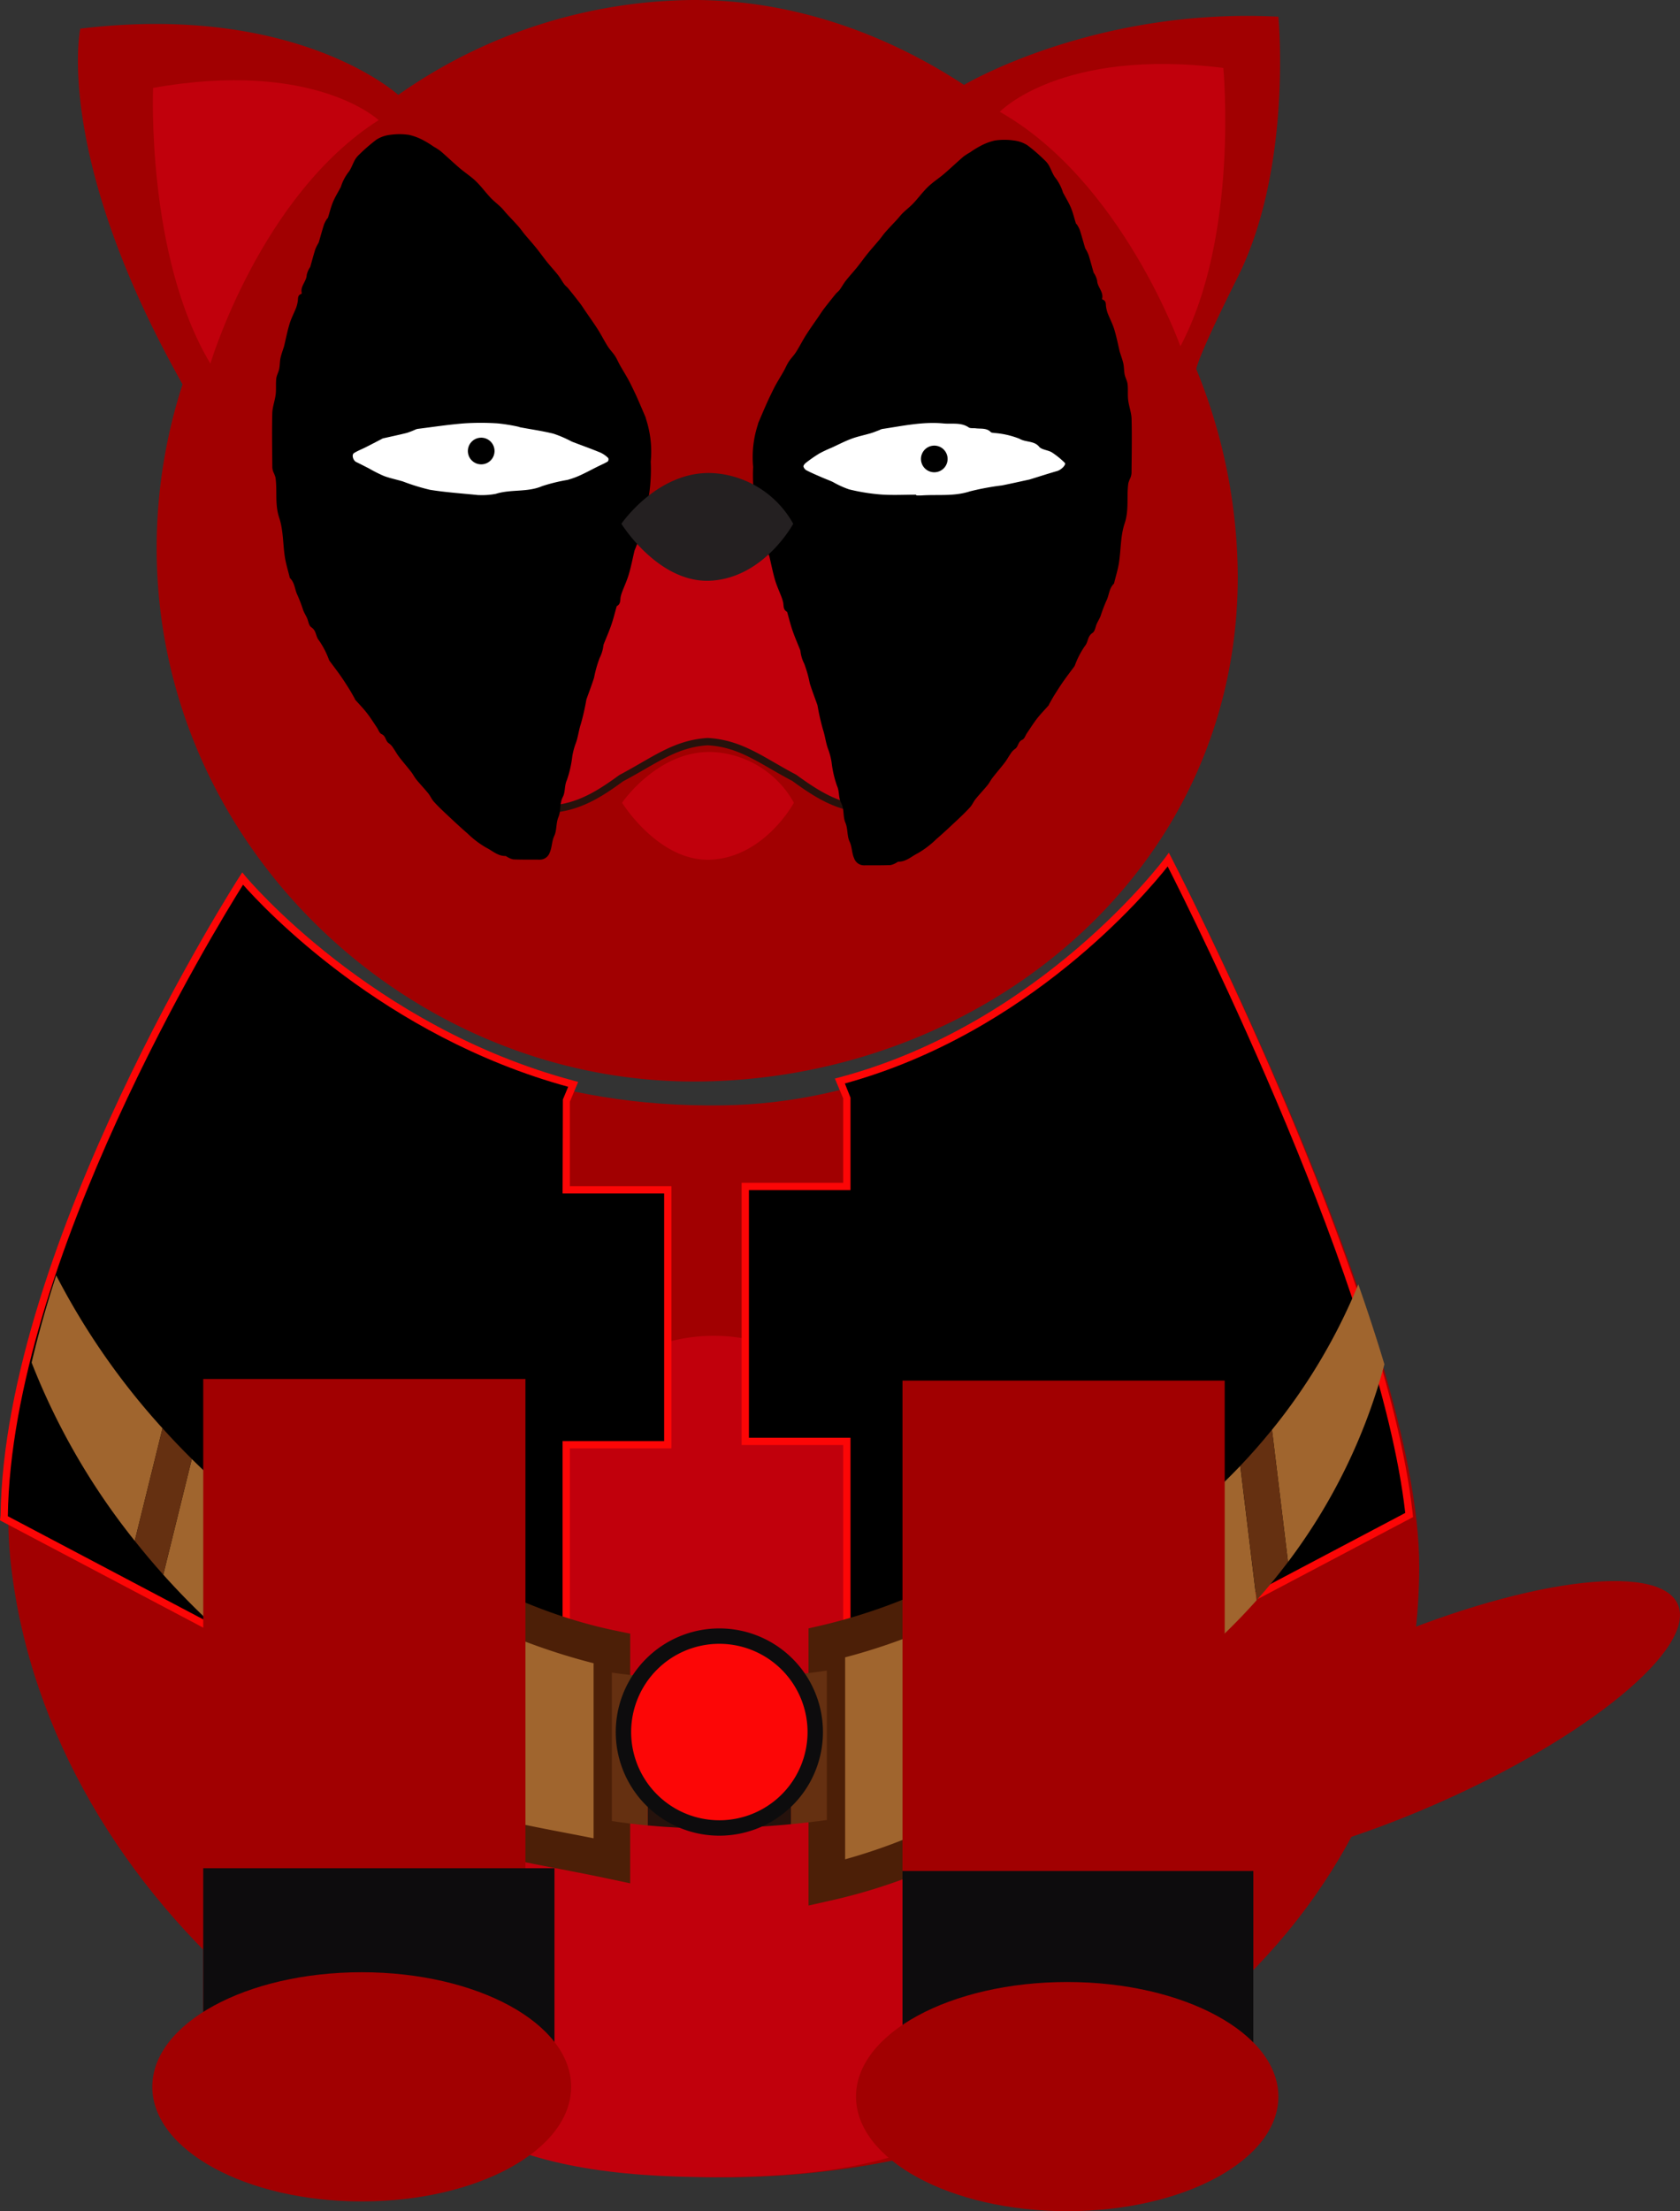 <svg xmlns="http://www.w3.org/2000/svg" width="229.903" height="302.487" viewBox="0 0 229.903 302.487">
  <rect x="0" y="0" width="229.903" height="302.487" fill="#333333" stroke="none"/>
  <g id="Grupo_184471" data-name="Grupo 184471" transform="translate(-1987.988 -244.549)">
    <g id="Grupo_184421" data-name="Grupo 184421" transform="translate(2141.447 460.837)">
      <path id="Trazado_181347" data-name="Trazado 181347" d="M2217.386,463.734c2.6,5.95-12.27,18.2-33.215,27.362s-40.036,11.767-42.638,5.818,12.269-18.2,33.215-27.362,40.037-11.767,42.639-5.818" transform="translate(-2141.237 -460.542)" fill="#a10001"/>
    </g>
    <g id="Grupo_184422" data-name="Grupo 184422" transform="translate(1998.659 244.549)">
      <path id="Trazado_181348" data-name="Trazado 181348" d="M2157.364,282.435c7.512-15.023,5.552-35.6,5.552-35.6-25.148-1.307-43.019,9.329-43.019,9.329-11.121-7.294-23.863-11.616-37-11.616a71.1,71.1,0,0,0-40.426,12.983l0,0s-13.791-12.653-43.513-9.061c0,0-3.692,17.277,13.994,48.646l.009-.012a72.725,72.725,0,0,0-3.551,22.4c0,40.855,34.522,72.994,73.484,72.994s74.464-28.22,74.464-69.075a75.627,75.627,0,0,0-5.5-27.942h0l0,0c-.06-.153-.122-.305-.184-.458.257-1.075,1.473-4.152,5.689-12.583" transform="translate(-1998.644 -244.549)" fill="#a10001"/>
    </g>
    <g id="Grupo_184423" data-name="Grupo 184423" transform="translate(1989.11 363.103)">
      <path id="Trazado_181349" data-name="Trazado 181349" d="M2182.2,458.635c0-31.354-33.314-95.694-33.314-95.694s-23.512,32.122-62.053,32.661c-46.7.653-65.646-31.026-65.646-31.026s-36.251,54.542-31.68,94.06c5.307,45.87,51.15,83.606,97.326,83.607,55.848,0,95.367-37.432,95.367-83.607" transform="translate(-1989.108 -362.941)" fill="#a10001"/>
    </g>
    <g id="Grupo_184424" data-name="Grupo 184424" transform="translate(2037.446 427.28)">
      <path id="Trazado_181350" data-name="Trazado 181350" d="M2133.8,504.177c0,31.784-21.584,37.955-48.21,37.955s-48.209-6.17-48.209-37.955,21.584-77.146,48.209-77.146,48.21,45.362,48.21,77.146" transform="translate(-2037.378 -427.03)" fill="#c1000c"/>
    </g>
    <g id="Grupo_184425" data-name="Grupo 184425" transform="translate(2045.227 315.603)">
      <path id="Trazado_181351" data-name="Trazado 181351" d="M2124.427,336.106a21.056,21.056,0,0,0-.822-6.883c-.866-2.847-3.832-5.129-7.775-6.954-9.113-5.045-30.16-6.763-30.16-6.763s-.312.02-.874.067c-.562-.047-.873-.067-.873-.067s-21.048,1.718-30.16,6.763c-3.943,1.824-6.907,4.107-7.775,6.954a21.056,21.056,0,0,0-.822,6.883c-.047,2.036.031,4.4.056,7.324.079,9.422,11.267,12.736,19.105,11.6,3.4-.493,6.063-2.28,8.629-4.147,4.533-2.388,7.3-4.71,11.84-4.977,4.542.266,7.307,2.589,11.84,4.977,2.566,1.867,5.228,3.654,8.629,4.147,7.838,1.137,19.026-2.178,19.106-11.6.025-2.92.1-5.288.055-7.324" transform="translate(-2045.149 -315.506)" fill="#c1000c"/>
    </g>
    <g id="Grupo_184426" data-name="Grupo 184426" transform="translate(2044.726 315.103)">
      <path id="Trazado_181352" data-name="Trazado 181352" d="M2061.31,355.741c-4.332,0-9.343-1.185-12.757-4.114a10.5,10.5,0,0,1-3.831-8.192c-.009-1-.023-1.932-.037-2.81-.027-1.707-.05-3.181-.019-4.53a21.339,21.339,0,0,1,.843-7.018c.833-2.734,3.539-5.177,8.044-7.261,9.07-5.024,29.466-6.738,30.329-6.809.059,0,.391.02.956.069.483-.048.8-.069.8-.069.937.071,21.333,1.785,30.436,6.825,4.473,2.068,7.18,4.511,8.012,7.245a21.458,21.458,0,0,1,.843,7.033c.032,1.355.009,2.838-.019,4.554-.014.866-.028,1.787-.036,2.771a10.508,10.508,0,0,1-3.832,8.192c-4.268,3.662-11.036,4.6-15.847,3.9-3.489-.506-6.177-2.292-8.851-4.238-1.016-.529-1.994-1.092-2.919-1.626-2.964-1.708-5.306-3.059-8.656-3.255-3.291.2-5.634,1.547-8.6,3.255-.925.534-1.9,1.1-2.98,1.664-2.612,1.908-5.3,3.694-8.79,4.2A21.6,21.6,0,0,1,2061.31,355.741Zm22.581-39.734c-.135.016-20.971,1.766-29.885,6.7-4.267,1.975-6.792,4.211-7.538,6.661a20.39,20.39,0,0,0-.8,6.717c-.03,1.36-.007,2.826.02,4.522.014.88.028,1.816.037,2.817a9.541,9.541,0,0,0,3.482,7.441c4.029,3.458,10.463,4.332,15.051,3.669,3.262-.473,5.838-2.189,8.406-4.057,1.126-.6,2.093-1.157,3.008-1.684,2.957-1.705,5.51-3.177,9.1-3.388,3.645.21,6.2,1.682,9.156,3.388.915.528,1.883,1.085,2.947,1.645,2.629,1.907,5.205,3.623,8.467,4.1,4.588.665,11.022-.211,15.051-3.669a9.544,9.544,0,0,0,3.483-7.441c.008-.985.022-1.909.037-2.778.027-1.712.05-3.19.018-4.53v-.031a20.429,20.429,0,0,0-.8-6.717c-.745-2.45-3.271-4.685-7.506-6.645-8.87-4.91-29.421-6.671-29.981-6.718,0,0-.3.025-.8.067C2084.2,316.026,2083.894,316.006,2083.891,316.006Z" transform="translate(-2044.648 -315.007)" fill="#26120c"/>
    </g>
    <g id="Grupo_184427" data-name="Grupo 184427" transform="translate(2073.117 347.417)">
      <path id="Trazado_181353" data-name="Trazado 181353" d="M2073,354.221s5.112,8.27,12.354,7.781,11.16-7.781,11.16-7.781a13.5,13.5,0,0,0-10.777-6.916c-7.645-.544-12.737,6.916-12.737,6.916" transform="translate(-2073.001 -347.277)" fill="#c1000c"/>
    </g>
    <g id="Grupo_184428" data-name="Grupo 184428" transform="translate(2033.948 294.297)">
      <path id="Trazado_181354" data-name="Trazado 181354" d="M2033.932,302.621c.469,3.4-.046,12.267,17.145,15.187,11.47,1.949,21.066-5.264,21.066-11.757s-.014-12.514-21.066-11.757c-5.9.211-18.037,1.9-17.145,8.327" transform="translate(-2033.886 -294.229)" fill="#fff"/>
    </g>
    <g id="Grupo_184429" data-name="Grupo 184429" transform="translate(2043.295 296.466)">
      <path id="Trazado_181355" data-name="Trazado 181355" d="M2052.584,296.4a9.782,9.782,0,1,1-9.356,10.191,9.78,9.78,0,0,1,9.356-10.191" transform="translate(-2043.219 -296.395)" fill="#0d0c0d"/>
    </g>
    <g id="Grupo_184430" data-name="Grupo 184430" transform="translate(2042.794 295.966)">
      <path id="Trazado_181356" data-name="Trazado 181356" d="M2053,316.46a10.262,10.262,0,1,1,.445-.009Q2053.218,316.46,2053,316.46Zm.015-19.564c-.135,0-.271,0-.406.009a9.252,9.252,0,1,0,.406-.009Z" transform="translate(-2042.72 -295.896)" fill="#fff"/>
    </g>
    <g id="Grupo_184431" data-name="Grupo 184431" transform="translate(2008.908 255.526)">
      <path id="Trazado_181357" data-name="Trazado 181357" d="M2016.751,294.281s6.859-23.024,23.026-33.313c0,0-8.819-8.328-30.864-4.409,0,0-.979,23.025,7.839,37.722" transform="translate(-2008.88 -255.511)" fill="#c1000c"/>
    </g>
    <g id="Grupo_184432" data-name="Grupo 184432" transform="translate(2124.803 253.299)">
      <path id="Trazado_181358" data-name="Trazado 181358" d="M2149.335,291.907s-8.041-22.639-24.719-32.077c0,0,8.375-8.773,30.594-6,0,0,2.17,22.944-5.875,38.078" transform="translate(-2124.616 -253.287)" fill="#c1000c"/>
    </g>
    <g id="Grupo_184433" data-name="Grupo 184433" transform="translate(2111.369 427.28)">
      <path id="Trazado_181359" data-name="Trazado 181359" d="M2155.741,457.845H2111.65l-.45-30.814h44.541Z" transform="translate(-2111.2 -427.031)" fill="#0d0c0d"/>
    </g>
    <g id="Grupo_184434" data-name="Grupo 184434" transform="translate(2110.861 426.78)">
      <path id="Trazado_181360" data-name="Trazado 181360" d="M2156.242,458.347h-45.084l-.465-31.815h45.549Zm-44.1-1h43.1V427.532h-43.531Z" transform="translate(-2110.693 -426.531)" fill="#f4c07f"/>
    </g>
    <g id="Grupo_184435" data-name="Grupo 184435" transform="translate(2015.575 427.28)">
      <path id="Trazado_181361" data-name="Trazado 181361" d="M2060.077,457.845h-44.09l-.45-30.814h44.54Z" transform="translate(-2015.537 -427.031)" fill="#0d0c0d"/>
    </g>
    <g id="Grupo_184436" data-name="Grupo 184436" transform="translate(2015.067 426.78)">
      <path id="Trazado_181362" data-name="Trazado 181362" d="M2060.578,458.347h-45.083l-.465-31.815h45.548Zm-44.1-1h43.1V427.532h-43.531Z" transform="translate(-2015.03 -426.531)" fill="#f4c07f"/>
    </g>
    <g id="Grupo_184437" data-name="Grupo 184437" transform="translate(2089.979 362.149)">
      <path id="Trazado_181363" data-name="Trazado 181363" d="M2103.736,406.7h-13.9v34.875h13.9v50.68l76.951-40.613-.035-.322c-3.718-32.92-32.924-89.328-32.924-89.328s-16.67,22.767-44.942,30.285l.95,2.27Z" transform="translate(-2089.839 -361.988)"/>
    </g>
    <g id="Grupo_184438" data-name="Grupo 184438" transform="translate(2089.478 361.2)">
      <path id="Trazado_181364" data-name="Trazado 181364" d="M2103.236,493.083v-51.01h-13.9V406.2h13.9V394.646l-1.134-2.708.556-.148c27.779-7.387,44.5-29.871,44.667-30.1l.477-.652.371.718c.293.565,29.291,56.868,32.977,89.5l.072.663Zm-12.9-52.011h13.9v50.351l75.916-40.067c-3.451-30.48-29.156-81.837-32.51-88.436-2.951,3.727-19.028,22.787-44.174,29.689l.768,1.937V407.2h-13.9Z" transform="translate(-2089.339 -361.041)" fill="#fc0606"/>
    </g>
    <g id="Grupo_184439" data-name="Grupo 184439" transform="translate(1988.524 364.737)">
      <path id="Trazado_181365" data-name="Trazado 181365" d="M2065.474,407.144h13.9v34.875h-13.9V492.7l-76.951-40.613.035-.322c.552-37.611,32.63-87.191,32.63-87.191s16.965,20.63,45.237,28.148l-.95,2.27Z" transform="translate(-1988.523 -364.573)"/>
    </g>
    <g id="Grupo_184440" data-name="Grupo 184440" transform="translate(1987.988 363.89)">
      <path id="Trazado_181366" data-name="Trazado 181366" d="M2065.976,493.53l-77.988-41.159.073-.661c.544-37.275,32.385-86.911,32.707-87.407l.373-.576.435.529c.169.205,17.2,20.6,44.978,27.983l.555.147-1.133,2.707v11.552h13.9v35.876h-13.9ZM1989.057,451.8l75.918,40.067V441.519h13.9V407.646h-13.9l.039-12.847.729-1.742c-25.28-6.912-41.631-24.4-44.493-27.645-3.524,5.6-31.678,51.468-32.19,86.36Z" transform="translate(-1987.988 -363.727)" fill="#fc0606"/>
    </g>
    <g id="Grupo_184441" data-name="Grupo 184441" transform="translate(2031.306 451.804)">
      <path id="Trazado_181367" data-name="Trazado 181367" d="M2035.625,451.521l-4.378,31.785c12.241,11.454,26.163,12.466,40.415,15.5V469.79c-12.593-2.6-24.884-8.972-36.037-18.269" transform="translate(-2031.247 -451.521)" fill="#a0652e"/>
    </g>
    <g id="Grupo_184442" data-name="Grupo 184442" transform="translate(2028.65 446.991)">
      <path id="Trazado_181368" data-name="Trazado 181368" d="M2074.169,501.909l-3.025-.644c-2.171-.464-4.377-.886-6.511-1.3-11.9-2.284-24.21-4.646-35.093-14.828l-.946-.885,5.17-37.542,3.468,2.89c10.982,9.156,23.065,15.29,34.941,17.741l2,.412Zm-40.258-19.561c9.587,8.467,20.323,10.526,31.665,12.7,1.178.226,2.378.457,3.586.7V471.8a85.413,85.413,0,0,1-31.654-15.574Z" transform="translate(-2028.594 -446.714)" fill="#4c1f07"/>
    </g>
    <g id="Grupo_184443" data-name="Grupo 184443" transform="translate(2076.621 473.694)">
      <path id="Trazado_181369" data-name="Trazado 181369" d="M2076.5,473.617v20.337c2.68.251,5.367.392,8.057.392,3.941,0,7.79-.2,11.559-.567v-20.4q-5.846.581-11.972.589c-2.552,0-5.1-.127-7.644-.352" transform="translate(-2076.5 -473.381)" fill="#26120c"/>
    </g>
    <g id="Grupo_184444" data-name="Grupo 184444" transform="translate(2010.332 444.136)">
      <path id="Trazado_181370" data-name="Trazado 181370" d="M2010.3,459.69a106.682,106.682,0,0,0,16.736,15.077l4.24-17.174a107.637,107.637,0,0,1-17.07-13.729Z" transform="translate(-2010.301 -443.863)" fill="#a0652e"/>
    </g>
    <g id="Grupo_184445" data-name="Grupo 184445" transform="translate(1992.313 419.017)">
      <path id="Trazado_181371" data-name="Trazado 181371" d="M1995.673,418.779c-1.284,3.931-2.426,7.927-3.365,11.931a93.391,93.391,0,0,0,14.114,24.389l3.8-15.4a97.663,97.663,0,0,1-14.55-20.92" transform="translate(-1992.307 -418.779)" fill="#a0652e"/>
    </g>
    <g id="Grupo_184446" data-name="Grupo 184446" transform="translate(2139.712 445.078)">
      <path id="Trazado_181372" data-name="Trazado 181372" d="M2139.5,459.274l2.326,19.19a86.736,86.736,0,0,0,17.911-15.268l-2.229-18.392a87.663,87.663,0,0,1-18.008,14.47" transform="translate(-2139.505 -444.804)" fill="#a0652e"/>
    </g>
    <g id="Grupo_184447" data-name="Grupo 184447" transform="translate(2162.055 420.239)">
      <path id="Trazado_181373" data-name="Trazado 181373" d="M2177.2,430.945c-1.08-3.6-2.287-7.274-3.573-10.946a79.166,79.166,0,0,1-11.809,19.9l2.193,18.087a78.3,78.3,0,0,0,13.189-27.039" transform="translate(-2161.817 -419.999)" fill="#a0652e"/>
    </g>
    <g id="Grupo_184448" data-name="Grupo 184448" transform="translate(2101.137 451.803)">
      <path id="Trazado_181374" data-name="Trazado 181374" d="M2100.982,469.02v32.792c13.476-3.017,25.7-9.719,36.3-19.306l-2.339-30.985a79.536,79.536,0,0,1-33.961,17.5" transform="translate(-2100.982 -451.52)" fill="#a0652e"/>
    </g>
    <g id="Grupo_184449" data-name="Grupo 184449" transform="translate(2098.633 446.69)">
      <path id="Trazado_181375" data-name="Trazado 181375" d="M2098.482,504.945V467.034l1.943-.448a76.87,76.87,0,0,0,32.894-16.961l3.752-3.211,2.8,37.133-.909.822c-11.221,10.151-23.816,16.845-37.433,19.893Zm5.007-33.951v27.629a77.746,77.746,0,0,0,31.208-17.154l-1.885-24.982A81.046,81.046,0,0,1,2103.489,470.994Z" transform="translate(-2098.482 -446.414)" fill="#4c1f07"/>
    </g>
    <g id="Grupo_184450" data-name="Grupo 184450" transform="translate(2096.238 473.087)">
      <path id="Trazado_181376" data-name="Trazado 181376" d="M2096.09,473.382v20.4c1.648-.159,3.283-.345,4.9-.571V472.775c-1.618.231-3.246.442-4.9.607" transform="translate(-2096.09 -472.775)" fill="#653011"/>
    </g>
    <g id="Grupo_184451" data-name="Grupo 184451" transform="translate(2071.721 473.358)">
      <path id="Trazado_181377" data-name="Trazado 181377" d="M2076.507,473.618q-2.456-.218-4.9-.573v20.31c1.629.242,3.262.448,4.9.6Z" transform="translate(-2071.607 -473.045)" fill="#653011"/>
    </g>
    <g id="Grupo_184452" data-name="Grupo 184452" transform="translate(2157.72 440.137)">
      <path id="Trazado_181378" data-name="Trazado 181378" d="M2159.717,463.2q2.265-2.543,4.3-5.246l-2.193-18.087q-2.059,2.544-4.335,4.941Z" transform="translate(-2157.488 -439.87)" fill="#653011"/>
    </g>
    <g id="Grupo_184453" data-name="Grupo 184453" transform="translate(2135.098 459.548)">
      <path id="Trazado_181379" data-name="Trazado 181379" d="M2139.511,459.254q-2.256,1.371-4.614,2.634l2.34,19.309c1.566-.884,3.107-1.794,4.6-2.753Z" transform="translate(-2134.897 -459.254)" fill="#653011"/>
    </g>
    <g id="Grupo_184454" data-name="Grupo 184454" transform="translate(2006.427 439.937)">
      <path id="Trazado_181380" data-name="Trazado 181380" d="M2014.213,443.869q-2.067-2.044-4.009-4.2l-3.8,15.4q1.879,2.366,3.9,4.624Z" transform="translate(-2006.402 -439.67)" fill="#653011"/>
    </g>
    <g id="Grupo_184455" data-name="Grupo 184455" transform="translate(2027.068 457.865)">
      <path id="Trazado_181381" data-name="Trazado 181381" d="M2031.254,457.573l-4.24,17.174q2.121,1.54,4.311,2.978l4.306-17.445c-1.482-.864-2.938-1.773-4.377-2.708" transform="translate(-2027.014 -457.573)" fill="#653011"/>
    </g>
    <g id="Grupo_184456" data-name="Grupo 184456" transform="translate(2072.253 467.314)">
      <path id="Trazado_181382" data-name="Trazado 181382" d="M2100.49,481.185a14.176,14.176,0,1,1-14.175-14.175,14.176,14.176,0,0,1,14.175,14.175" transform="translate(-2072.138 -467.01)" fill="#0d0c0d"/>
    </g>
    <g id="Grupo_184457" data-name="Grupo 184457" transform="translate(2074.358 469.419)">
      <path id="Trazado_181383" data-name="Trazado 181383" d="M2086.312,469.112a12.07,12.07,0,1,0,12.069,12.071,12.085,12.085,0,0,0-12.069-12.071" transform="translate(-2074.24 -469.112)" fill="#fc0606"/>
    </g>
    <g id="Grupo_184458" data-name="Grupo 184458" transform="translate(2111.492 433.414)">
      <path id="Trazado_181384" data-name="Trazado 181384" d="M2111.323,433.156v89.161h44.091V433.156" transform="translate(-2111.323 -433.156)" fill="#a10001"/>
    </g>
    <g id="Grupo_184459" data-name="Grupo 184459" transform="translate(2111.492 500.497)">
      <rect id="Rectángulo_173610" data-name="Rectángulo 173610" width="48.01" height="23.515" fill="#0d0c0d"/>
    </g>
    <g id="Grupo_184460" data-name="Grupo 184460" transform="translate(2105.123 515.684)">
      <path id="Trazado_181385" data-name="Trazado 181385" d="M2162.771,530.989c0,8.658-12.941,15.676-28.9,15.676s-28.9-7.019-28.9-15.676,12.941-15.676,28.9-15.676,28.9,7.018,28.9,15.676" transform="translate(-2104.963 -515.313)" fill="#a10001"/>
    </g>
    <g id="Grupo_184461" data-name="Grupo 184461" transform="translate(2015.8 433.192)">
      <path id="Trazado_181386" data-name="Trazado 181386" d="M2015.761,432.934v89.651h44.091V432.934" transform="translate(-2015.761 -432.934)" fill="#a10001"/>
    </g>
    <g id="Grupo_184462" data-name="Grupo 184462" transform="translate(2015.8 500.121)">
      <rect id="Rectángulo_173611" data-name="Rectángulo 173611" width="48.067" height="23.767" fill="#0d0c0d"/>
    </g>
    <g id="Grupo_184463" data-name="Grupo 184463" transform="translate(2008.829 514.347)">
      <path id="Trazado_181387" data-name="Trazado 181387" d="M2066.12,529.654c0,8.659-12.832,15.677-28.659,15.677s-28.659-7.019-28.659-15.677,12.831-15.676,28.659-15.676,28.659,7.019,28.659,15.676" transform="translate(-2008.801 -513.978)" fill="#a10001"/>
    </g>
    <g id="Grupo_184464" data-name="Grupo 184464" transform="translate(2025.218 262.888)">
      <path id="Trazado_181388" data-name="Trazado 181388" d="M2076.985,307.668a22.592,22.592,0,0,1-.017,2.487,20.706,20.706,0,0,1-.713,4.379c-.3.88-.323,1.752-.536,2.615a27.168,27.168,0,0,1-.938,2.663c-.014.04-.023.08-.033.121-.248,1.049-.451,2.108-.757,3.144-.238.811-.6,1.593-.906,2.389a5.622,5.622,0,0,0-.2.652c-.111.464.043,1.007-.54,1.326-.016.009-.019.037-.025.057-.237.829-.439,1.669-.72,2.487-.3.882-.683,1.743-1.026,2.614a1.011,1.011,0,0,0-.066.237,4.984,4.984,0,0,1-.513,1.692,16.412,16.412,0,0,0-.763,2.7c-.3.955-.661,1.895-1,2.841-.02.06-.044.12-.057.18a32.144,32.144,0,0,1-.749,3.3c-.308.923-.392,1.9-.744,2.775a9.431,9.431,0,0,0-.433,1.69,14.915,14.915,0,0,1-.737,3.22c-.357.78-.194,1.618-.55,2.3-.478.914-.241,1.891-.6,2.746s-.207,1.8-.57,2.576-.3,1.575-.63,2.3a1.426,1.426,0,0,1-1.343.963c-1.212-.006-2.425.01-3.637-.035a2.656,2.656,0,0,1-.846-.349c-.08-.036-.156-.114-.233-.114-1.083,0-1.784-.729-2.621-1.137a12.7,12.7,0,0,1-2.566-1.948c-.986-.844-1.925-1.732-2.866-2.615-.6-.563-1.2-1.132-1.741-1.733-.31-.344-.479-.78-.77-1.14-.518-.639-1.1-1.243-1.619-1.88-.269-.328-.45-.711-.71-1.045-.544-.7-1.13-1.37-1.667-2.07-.29-.378-.508-.8-.783-1.187a2.234,2.234,0,0,0-.587-.65c-.518-.32-.387-.989-1.025-1.275-.3-.137-.423-.588-.631-.894-.456-.671-.881-1.36-1.383-2-.489-.627-1.059-1.207-1.59-1.809-.04-.046-.043-.117-.073-.171-.242-.425-.474-.855-.734-1.271-.384-.611-.772-1.222-1.188-1.816-.477-.681-.988-1.343-1.484-2.014a1.081,1.081,0,0,1-.1-.164,11.7,11.7,0,0,0-1.371-2.665c-.488-.566-.33-1.326-1.047-1.8-.363-.24-.4-.845-.6-1.279-.159-.349-.368-.682-.509-1.035a21.813,21.813,0,0,0-.775-2.051c-.4-.774-.355-1.694-1.042-2.368a.243.243,0,0,1-.044-.117c-.224-.925-.514-1.841-.658-2.776-.277-1.788-.2-3.656-.773-5.362-.623-1.851-.246-3.68-.507-5.5a4.556,4.556,0,0,0-.278-.721,2.183,2.183,0,0,1-.157-.656c-.019-2.468-.066-4.939-.007-7.407.021-.862.359-1.713.466-2.579.088-.719,0-1.455.08-2.175.05-.448.308-.874.4-1.322.1-.486.075-.992.177-1.478.107-.51.3-1.006.455-1.509.013-.039.028-.079.038-.119.246-1.024.444-2.06.753-3.071.232-.76.619-1.485.912-2.232a4.7,4.7,0,0,0,.206-.843c.072-.371-.066-.814.486-1.011a.117.117,0,0,0,.064-.1c-.249-.923.65-1.609.676-2.487a3.078,3.078,0,0,1,.414-.994c.017-.038.058-.067.069-.1.226-.8.438-1.6.682-2.39a5.193,5.193,0,0,1,.366-.762,1.518,1.518,0,0,0,.119-.221c.243-.823.466-1.651.727-2.469a4.212,4.212,0,0,1,.4-.746c.029-.051.111-.085.127-.136.225-.713.395-1.442.678-2.133.277-.674.673-1.31,1.016-1.962.02-.037.058-.07.066-.108a6.488,6.488,0,0,1,1.142-2.162c.329-.495.509-1.064.8-1.58a3.1,3.1,0,0,1,.611-.741,22.762,22.762,0,0,1,2.347-2.027,4.483,4.483,0,0,1,1.891-.645,9.018,9.018,0,0,1,2.554.011,7.8,7.8,0,0,1,2.017.773,13.167,13.167,0,0,1,1.359.842,7.813,7.813,0,0,1,.956.622c.886.767,1.729,1.574,2.622,2.336.707.6,1.521,1.122,2.181,1.759.73.7,1.317,1.52,2.01,2.255.444.472.977.879,1.448,1.334.27.26.488.562.741.837.536.585,1.092,1.156,1.616,1.747.312.352.57.738.869,1.1.52.622,1.066,1.227,1.574,1.855s.961,1.272,1.464,1.9,1.047,1.207,1.539,1.831c.31.394.538.834.833,1.237.151.208.384.368.547.57.538.66,1.069,1.325,1.586,2,.259.335.482.692.718,1.04.583.853,1.191,1.7,1.743,2.565.483.76.879,1.56,1.36,2.32.291.461.7.862,1,1.319.271.416.452.875.7,1.306.342.608.713,1.2,1.054,1.811.223.395.42.8.617,1.206.242.5.481.991.7,1.494.378.855.743,1.714,1.109,2.573.032.076.038.162.063.242a14.3,14.3,0,0,1,.639,5.846m-23.515,3.515a7.9,7.9,0,0,0,1.865-.131c1.608-.515,3.385-.141,4.972-.829a19.282,19.282,0,0,1,2.708-.665,8.718,8.718,0,0,0,1.376-.5c.628-.283,1.23-.613,1.845-.919.369-.184.755-.345,1.1-.554a.346.346,0,0,0,.055-.375,2.943,2.943,0,0,0-.817-.577c-.985-.407-1.994-.768-2.993-1.149-.063-.025-.123-.057-.186-.084a12.288,12.288,0,0,0-1.884-.806c-1.162-.289-2.362-.457-3.546-.679-.092-.017-.177-.064-.269-.08a19.119,19.119,0,0,0-2.194-.348,27.737,27.737,0,0,0-3.568,0c-1.678.131-3.344.388-5.013.6a1.154,1.154,0,0,0-.257.089,7.792,7.792,0,0,1-.912.347c-.841.21-1.692.389-2.539.58a.588.588,0,0,0-.12.061c-.567.293-1.131.591-1.7.878-.422.214-.879.386-1.273.634-.287.18-.1.8.237.963.453.218.9.448,1.345.675a15.758,15.758,0,0,0,1.611.815c.662.249,1.377.388,2.06.6a22.325,22.325,0,0,0,2.9.893c1.717.277,3.472.39,5.192.569" transform="translate(-2025.167 -262.863)"/>
    </g>
    <g id="Grupo_184465" data-name="Grupo 184465" transform="translate(2036.252 302.388)">
      <path id="Trazado_181389" data-name="Trazado 181389" d="M2053.389,312.2c-2.194-.228-4.431-.37-6.621-.724a28.6,28.6,0,0,1-3.7-1.14c-.87-.265-1.782-.442-2.626-.76a20.194,20.194,0,0,1-2.055-1.039c-.569-.29-1.138-.583-1.715-.861-.431-.207-.67-1-.3-1.229.5-.315,1.085-.535,1.623-.808.728-.367,1.447-.746,2.171-1.12a.76.76,0,0,1,.153-.078c1.081-.244,2.166-.472,3.238-.739a9.785,9.785,0,0,0,1.163-.444,1.475,1.475,0,0,1,.329-.114c2.129-.264,4.253-.592,6.393-.759a35.371,35.371,0,0,1,4.55,0,24.263,24.263,0,0,1,2.8.445c.118.019.226.079.344.1,1.509.282,3.041.5,4.522.866a15.546,15.546,0,0,1,2.4,1.026c.08.035.156.076.238.108,1.275.485,2.56.945,3.816,1.464a3.753,3.753,0,0,1,1.042.736.441.441,0,0,1-.07.478c-.445.267-.938.471-1.408.706-.786.391-1.553.811-2.354,1.174a11.28,11.28,0,0,1-1.754.635,24.271,24.271,0,0,0-3.453.847c-2.024.877-4.29.4-6.341,1.058a10.1,10.1,0,0,1-2.379.165" transform="translate(-2036.186 -302.309)" fill="#fff"/>
    </g>
    <g id="Grupo_184466" data-name="Grupo 184466" transform="translate(2090.979 263.677)">
      <path id="Trazado_181390" data-name="Trazado 181390" d="M2090.92,308.456a14.3,14.3,0,0,1,.639-5.847c.025-.079.031-.165.063-.241.367-.858.731-1.718,1.109-2.573.223-.5.462-1,.7-1.494.2-.406.394-.811.616-1.206.343-.609.714-1.2,1.056-1.812.243-.43.424-.889.695-1.3.3-.457.711-.858,1-1.319.48-.76.877-1.56,1.36-2.32.552-.869,1.159-1.711,1.744-2.565.236-.348.458-.7.718-1.041.517-.673,1.048-1.337,1.586-2,.164-.2.4-.361.548-.569.293-.4.523-.843.832-1.237.491-.624,1.04-1.213,1.539-1.831s.96-1.274,1.463-1.895,1.055-1.233,1.575-1.855c.3-.358.558-.746.869-1.1.524-.592,1.081-1.163,1.616-1.747.253-.275.47-.577.741-.837.471-.455,1-.862,1.448-1.334.693-.736,1.28-1.551,2.01-2.255.66-.638,1.473-1.156,2.181-1.759.892-.763,1.735-1.569,2.621-2.336a7.809,7.809,0,0,1,.956-.622,13.185,13.185,0,0,1,1.359-.842,7.789,7.789,0,0,1,2.017-.773,9.059,9.059,0,0,1,2.555-.012,4.5,4.5,0,0,1,1.89.646,22.69,22.69,0,0,1,2.346,2.027,3.106,3.106,0,0,1,.612.74c.291.517.47,1.085.8,1.581a6.46,6.46,0,0,1,1.142,2.162c.008.038.046.07.066.108.343.651.739,1.288,1.016,1.961.284.692.453,1.421.678,2.134.016.05.1.085.127.136a4.229,4.229,0,0,1,.4.746c.261.818.483,1.646.727,2.469a1.409,1.409,0,0,0,.119.221,5.143,5.143,0,0,1,.365.762c.244.793.456,1.593.682,2.39.011.037.052.066.069.1a3.1,3.1,0,0,1,.414.994c.026.879.924,1.565.676,2.488a.118.118,0,0,0,.063.1c.553.2.415.64.487,1.011a4.654,4.654,0,0,0,.206.843c.293.747.68,1.471.912,2.232.309,1.01.507,2.047.753,3.071.009.04.025.079.038.118.154.5.347,1,.455,1.51.1.486.077.991.177,1.478.091.448.35.873.4,1.322.08.72-.008,1.456.08,2.175.106.865.444,1.716.465,2.579.059,2.468.012,4.938-.007,7.407a2.223,2.223,0,0,1-.157.656,4.372,4.372,0,0,0-.278.721c-.26,1.821.116,3.651-.507,5.5-.574,1.705-.5,3.574-.773,5.362-.145.933-.435,1.851-.659,2.776a.214.214,0,0,1-.044.116c-.687.674-.639,1.6-1.042,2.369a21.845,21.845,0,0,0-.776,2.051c-.14.353-.348.686-.508,1.034-.2.435-.24,1.038-.6,1.28-.717.475-.56,1.235-1.047,1.8a11.689,11.689,0,0,0-1.371,2.665,1.114,1.114,0,0,1-.1.163c-.5.672-1.007,1.334-1.484,2.015-.417.595-.8,1.206-1.188,1.817-.26.416-.492.845-.734,1.271-.03.054-.033.124-.073.17-.532.6-1.1,1.183-1.59,1.81-.5.643-.927,1.333-1.383,2-.208.307-.326.758-.631.9-.639.285-.508.954-1.026,1.275a2.251,2.251,0,0,0-.588.649c-.274.389-.491.81-.782,1.187-.538.7-1.125,1.374-1.667,2.071-.26.333-.44.717-.71,1.045-.522.637-1.1,1.241-1.619,1.88-.291.359-.459.8-.77,1.139-.545.6-1.142,1.172-1.741,1.733-.941.883-1.88,1.77-2.866,2.616a12.741,12.741,0,0,1-2.565,1.948c-.836.408-1.538,1.136-2.621,1.137-.077,0-.153.078-.233.113a2.647,2.647,0,0,1-.846.35c-1.212.045-2.426.029-3.637.035a1.425,1.425,0,0,1-1.343-.963c-.333-.726-.268-1.53-.63-2.3s-.206-1.71-.57-2.577-.122-1.831-.6-2.745c-.355-.682-.192-1.52-.55-2.3a14.893,14.893,0,0,1-.737-3.219,9.442,9.442,0,0,0-.433-1.691c-.353-.875-.437-1.851-.744-2.775a31.937,31.937,0,0,1-.749-3.3,1.752,1.752,0,0,0-.057-.18c-.335-.946-.7-1.887-1-2.842a16.262,16.262,0,0,0-.764-2.7,5.009,5.009,0,0,1-.512-1.692,1.033,1.033,0,0,0-.066-.237c-.344-.871-.723-1.732-1.026-2.614-.281-.818-.484-1.658-.72-2.488-.006-.019-.009-.048-.025-.056-.583-.318-.428-.862-.54-1.326a5.436,5.436,0,0,0-.2-.652c-.3-.8-.668-1.578-.906-2.389-.3-1.036-.508-2.095-.756-3.144-.01-.041-.02-.081-.033-.121a27.173,27.173,0,0,1-.939-2.663c-.212-.862-.236-1.734-.535-2.615a20.734,20.734,0,0,1-.713-4.379,22.655,22.655,0,0,1-.017-2.487m23.515,3.514c1.72-.179,3.475-.29,5.192-.568a22.477,22.477,0,0,0,2.9-.893c.683-.208,1.4-.346,2.06-.6a16.071,16.071,0,0,0,1.611-.815c.445-.227.892-.457,1.345-.676.336-.162.524-.782.237-.962-.393-.248-.85-.42-1.273-.634-.57-.287-1.134-.586-1.7-.878a.55.55,0,0,0-.121-.061c-.846-.192-1.7-.37-2.539-.58a7.787,7.787,0,0,1-.912-.347,1.057,1.057,0,0,0-.257-.089c-1.669-.208-3.336-.465-5.013-.6a27.731,27.731,0,0,0-3.568,0,19.106,19.106,0,0,0-2.194.348c-.092.016-.177.063-.27.08-1.183.221-2.385.39-3.546.679a12.3,12.3,0,0,0-1.885.806c-.062.027-.122.059-.186.084-1,.38-2.007.741-2.992,1.148a2.979,2.979,0,0,0-.817.578.345.345,0,0,0,.055.374c.348.21.736.37,1.1.554.616.307,1.218.636,1.846.92a8.692,8.692,0,0,0,1.376.5,19.117,19.117,0,0,1,2.707.665c1.587.687,3.364.314,4.973.829a7.9,7.9,0,0,0,1.865.13" transform="translate(-2090.839 -263.651)"/>
    </g>
    <g id="Grupo_184467" data-name="Grupo 184467" transform="translate(2073.024 309.255)">
      <path id="Trazado_181391" data-name="Trazado 181391" d="M2072.908,316.112s5.113,8.27,12.354,7.78,11.161-7.78,11.161-7.78a13.5,13.5,0,0,0-10.778-6.916c-7.646-.544-12.737,6.916-12.737,6.916" transform="translate(-2072.908 -309.167)" fill="#242021"/>
    </g>
    <g id="Grupo_184468" data-name="Grupo 184468" transform="translate(2097.938 302.408)">
      <path id="Trazado_181392" data-name="Trazado 181392" d="M2113.212,312.143c-1.62,0-3.25.092-4.859-.027a27.287,27.287,0,0,1-4.322-.7,13.121,13.121,0,0,1-2.227-1.017c-.479-.219-.982-.4-1.466-.612-.7-.306-1.407-.6-2.081-.949a.878.878,0,0,1-.469-.545c-.018-.176.206-.416.394-.557a19.439,19.439,0,0,1,1.8-1.242,18.13,18.13,0,0,1,1.674-.785c.9-.414,1.78-.874,2.713-1.222.836-.312,1.737-.488,2.6-.743.4-.118.791-.28,1.183-.426a1.913,1.913,0,0,1,.385-.159c2.787-.411,5.549-1.032,8.417-.762,1.161.11,2.395-.183,3.449.543.222.152.641.083.966.124.709.088,1.494-.073,2.053.515.094.1.336.09.51.126a11.633,11.633,0,0,1,3.423.786c.854.511,2.006.25,2.694,1.1.332.408,1.212.44,1.741.768a11.1,11.1,0,0,1,1.751,1.417c.258.243-.473.969-1.019,1.127-1.251.361-2.489.761-3.731,1.145-.029.009-.057.018-.085.025-1.25.267-2.495.554-3.75.8a36.456,36.456,0,0,0-4.4.818c-2.183.715-4.413.4-6.619.556-.238.018-.48,0-.72,0v-.1" transform="translate(-2097.788 -302.329)" fill="#fff"/>
    </g>
    <g id="Grupo_184469" data-name="Grupo 184469" transform="translate(2051.014 303.422)">
      <circle id="Elipse_3634" data-name="Elipse 3634" cx="2.324" cy="2.324" r="2.324" transform="translate(0.5 0.501)"/>
      <path id="Trazado_181393" data-name="Trazado 181393" d="M2053.752,308.993a2.825,2.825,0,1,1,2.826-2.826A2.828,2.828,0,0,1,2053.752,308.993Zm0-4.649a1.824,1.824,0,1,0,1.825,1.823A1.825,1.825,0,0,0,2053.752,304.343Z" transform="translate(-2050.928 -303.342)" fill="#fff"/>
    </g>
    <g id="Grupo_184470" data-name="Grupo 184470" transform="translate(2113.016 304.507)">
      <circle id="Elipse_3635" data-name="Elipse 3635" cx="2.324" cy="2.324" r="2.324" transform="translate(0.501 0.5)"/>
      <path id="Trazado_181394" data-name="Trazado 181394" d="M2115.67,310.075a2.825,2.825,0,1,1,2.826-2.825A2.829,2.829,0,0,1,2115.67,310.075Zm0-4.648a1.823,1.823,0,1,0,1.825,1.823A1.826,1.826,0,0,0,2115.67,305.426Z" transform="translate(-2112.845 -304.425)" fill="#fff"/>
    </g>
  </g>
</svg>
